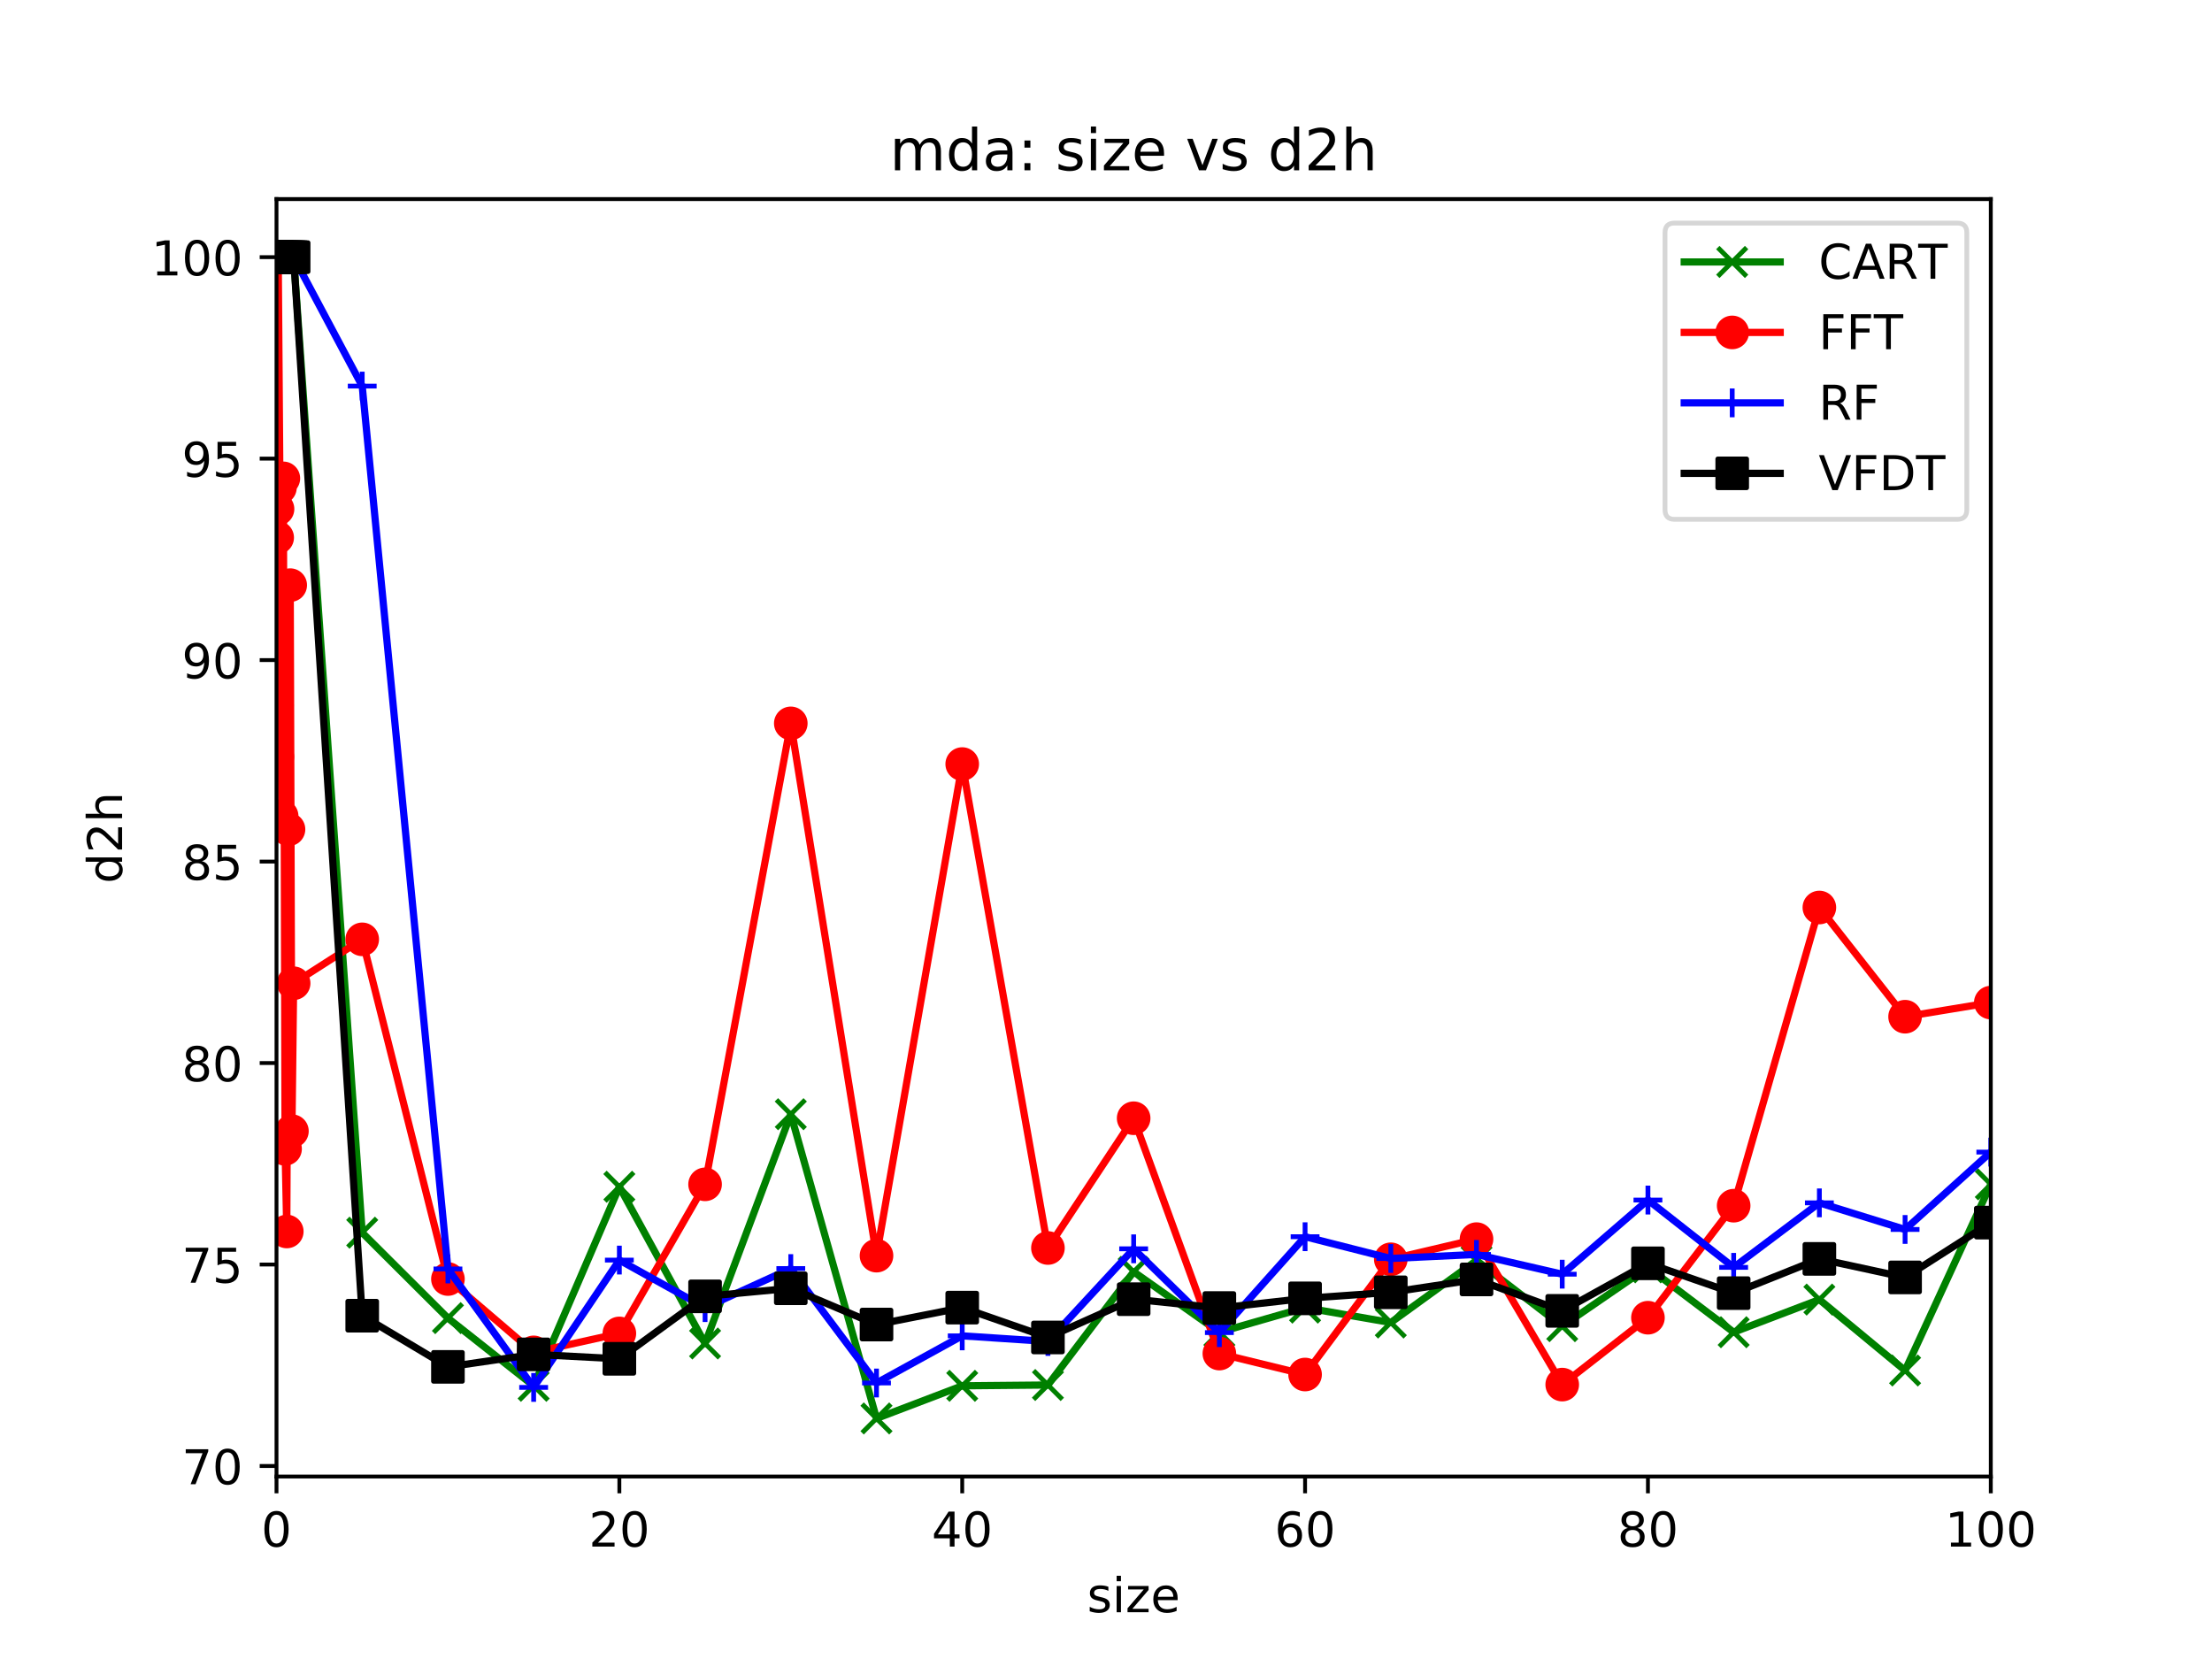 <?xml version="1.0" encoding="utf-8" standalone="no"?>
<!DOCTYPE svg PUBLIC "-//W3C//DTD SVG 1.1//EN"
  "http://www.w3.org/Graphics/SVG/1.1/DTD/svg11.dtd">
<!-- Created with matplotlib (https://matplotlib.org/) -->
<svg height="345.6pt" version="1.1" viewBox="0 0 460.8 345.6" width="460.8pt" xmlns="http://www.w3.org/2000/svg" xmlns:xlink="http://www.w3.org/1999/xlink">
 <defs>
  <style type="text/css">
*{stroke-linecap:butt;stroke-linejoin:round;}
  </style>
 </defs>
 <g id="figure_1">
  <g id="patch_1">
   <path d="M 0 345.6 
L 460.8 345.6 
L 460.8 0 
L 0 0 
z
" style="fill:#ffffff;"/>
  </g>
  <g id="axes_1">
   <g id="patch_2">
    <path d="M 57.6 307.584 
L 414.72 307.584 
L 414.72 41.472 
L 57.6 41.472 
z
" style="fill:#ffffff;"/>
   </g>
   <g id="matplotlib.axis_1">
    <g id="xtick_1">
     <g id="line2d_1">
      <defs>
       <path d="M 0 0 
L 0 3.5 
" id="mbb0672d782" style="stroke:#000000;stroke-width:0.8;"/>
      </defs>
      <g>
       <use style="stroke:#000000;stroke-width:0.8;" x="57.6" xlink:href="#mbb0672d782" y="307.584"/>
      </g>
     </g>
     <g id="text_1">
      <!-- 0 -->
      <defs>
       <path d="M 31.781 66.406 
Q 24.172 66.406 20.328 58.906 
Q 16.5 51.422 16.5 36.375 
Q 16.5 21.391 20.328 13.891 
Q 24.172 6.391 31.781 6.391 
Q 39.453 6.391 43.281 13.891 
Q 47.125 21.391 47.125 36.375 
Q 47.125 51.422 43.281 58.906 
Q 39.453 66.406 31.781 66.406 
z
M 31.781 74.219 
Q 44.047 74.219 50.516 64.516 
Q 56.984 54.828 56.984 36.375 
Q 56.984 17.969 50.516 8.266 
Q 44.047 -1.422 31.781 -1.422 
Q 19.531 -1.422 13.062 8.266 
Q 6.594 17.969 6.594 36.375 
Q 6.594 54.828 13.062 64.516 
Q 19.531 74.219 31.781 74.219 
z
" id="DejaVuSans-48"/>
      </defs>
      <g transform="translate(54.419 322.182)scale(0.1 -0.1)">
       <use xlink:href="#DejaVuSans-48"/>
      </g>
     </g>
    </g>
    <g id="xtick_2">
     <g id="line2d_2">
      <g>
       <use style="stroke:#000000;stroke-width:0.8;" x="129.024" xlink:href="#mbb0672d782" y="307.584"/>
      </g>
     </g>
     <g id="text_2">
      <!-- 20 -->
      <defs>
       <path d="M 19.188 8.297 
L 53.609 8.297 
L 53.609 0 
L 7.328 0 
L 7.328 8.297 
Q 12.938 14.109 22.625 23.891 
Q 32.328 33.688 34.812 36.531 
Q 39.547 41.844 41.422 45.531 
Q 43.312 49.219 43.312 52.781 
Q 43.312 58.594 39.234 62.25 
Q 35.156 65.922 28.609 65.922 
Q 23.969 65.922 18.812 64.312 
Q 13.672 62.703 7.812 59.422 
L 7.812 69.391 
Q 13.766 71.781 18.938 73 
Q 24.125 74.219 28.422 74.219 
Q 39.75 74.219 46.484 68.547 
Q 53.219 62.891 53.219 53.422 
Q 53.219 48.922 51.531 44.891 
Q 49.859 40.875 45.406 35.406 
Q 44.188 33.984 37.641 27.219 
Q 31.109 20.453 19.188 8.297 
z
" id="DejaVuSans-50"/>
      </defs>
      <g transform="translate(122.662 322.182)scale(0.1 -0.1)">
       <use xlink:href="#DejaVuSans-50"/>
       <use x="63.623" xlink:href="#DejaVuSans-48"/>
      </g>
     </g>
    </g>
    <g id="xtick_3">
     <g id="line2d_3">
      <g>
       <use style="stroke:#000000;stroke-width:0.8;" x="200.448" xlink:href="#mbb0672d782" y="307.584"/>
      </g>
     </g>
     <g id="text_3">
      <!-- 40 -->
      <defs>
       <path d="M 37.797 64.312 
L 12.891 25.391 
L 37.797 25.391 
z
M 35.203 72.906 
L 47.609 72.906 
L 47.609 25.391 
L 58.016 25.391 
L 58.016 17.188 
L 47.609 17.188 
L 47.609 0 
L 37.797 0 
L 37.797 17.188 
L 4.891 17.188 
L 4.891 26.703 
z
" id="DejaVuSans-52"/>
      </defs>
      <g transform="translate(194.085 322.182)scale(0.1 -0.1)">
       <use xlink:href="#DejaVuSans-52"/>
       <use x="63.623" xlink:href="#DejaVuSans-48"/>
      </g>
     </g>
    </g>
    <g id="xtick_4">
     <g id="line2d_4">
      <g>
       <use style="stroke:#000000;stroke-width:0.8;" x="271.872" xlink:href="#mbb0672d782" y="307.584"/>
      </g>
     </g>
     <g id="text_4">
      <!-- 60 -->
      <defs>
       <path d="M 33.016 40.375 
Q 26.375 40.375 22.484 35.828 
Q 18.609 31.297 18.609 23.391 
Q 18.609 15.531 22.484 10.953 
Q 26.375 6.391 33.016 6.391 
Q 39.656 6.391 43.531 10.953 
Q 47.406 15.531 47.406 23.391 
Q 47.406 31.297 43.531 35.828 
Q 39.656 40.375 33.016 40.375 
z
M 52.594 71.297 
L 52.594 62.312 
Q 48.875 64.062 45.094 64.984 
Q 41.312 65.922 37.594 65.922 
Q 27.828 65.922 22.672 59.328 
Q 17.531 52.734 16.797 39.406 
Q 19.672 43.656 24.016 45.922 
Q 28.375 48.188 33.594 48.188 
Q 44.578 48.188 50.953 41.516 
Q 57.328 34.859 57.328 23.391 
Q 57.328 12.156 50.688 5.359 
Q 44.047 -1.422 33.016 -1.422 
Q 20.359 -1.422 13.672 8.266 
Q 6.984 17.969 6.984 36.375 
Q 6.984 53.656 15.188 63.938 
Q 23.391 74.219 37.203 74.219 
Q 40.922 74.219 44.703 73.484 
Q 48.484 72.75 52.594 71.297 
z
" id="DejaVuSans-54"/>
      </defs>
      <g transform="translate(265.51 322.182)scale(0.1 -0.1)">
       <use xlink:href="#DejaVuSans-54"/>
       <use x="63.623" xlink:href="#DejaVuSans-48"/>
      </g>
     </g>
    </g>
    <g id="xtick_5">
     <g id="line2d_5">
      <g>
       <use style="stroke:#000000;stroke-width:0.8;" x="343.296" xlink:href="#mbb0672d782" y="307.584"/>
      </g>
     </g>
     <g id="text_5">
      <!-- 80 -->
      <defs>
       <path d="M 31.781 34.625 
Q 24.75 34.625 20.719 30.859 
Q 16.703 27.094 16.703 20.516 
Q 16.703 13.922 20.719 10.156 
Q 24.75 6.391 31.781 6.391 
Q 38.812 6.391 42.859 10.172 
Q 46.922 13.969 46.922 20.516 
Q 46.922 27.094 42.891 30.859 
Q 38.875 34.625 31.781 34.625 
z
M 21.922 38.812 
Q 15.578 40.375 12.031 44.719 
Q 8.5 49.078 8.5 55.328 
Q 8.5 64.062 14.719 69.141 
Q 20.953 74.219 31.781 74.219 
Q 42.672 74.219 48.875 69.141 
Q 55.078 64.062 55.078 55.328 
Q 55.078 49.078 51.531 44.719 
Q 48 40.375 41.703 38.812 
Q 48.828 37.156 52.797 32.312 
Q 56.781 27.484 56.781 20.516 
Q 56.781 9.906 50.312 4.234 
Q 43.844 -1.422 31.781 -1.422 
Q 19.734 -1.422 13.25 4.234 
Q 6.781 9.906 6.781 20.516 
Q 6.781 27.484 10.781 32.312 
Q 14.797 37.156 21.922 38.812 
z
M 18.312 54.391 
Q 18.312 48.734 21.844 45.562 
Q 25.391 42.391 31.781 42.391 
Q 38.141 42.391 41.719 45.562 
Q 45.312 48.734 45.312 54.391 
Q 45.312 60.062 41.719 63.234 
Q 38.141 66.406 31.781 66.406 
Q 25.391 66.406 21.844 63.234 
Q 18.312 60.062 18.312 54.391 
z
" id="DejaVuSans-56"/>
      </defs>
      <g transform="translate(336.933 322.182)scale(0.1 -0.1)">
       <use xlink:href="#DejaVuSans-56"/>
       <use x="63.623" xlink:href="#DejaVuSans-48"/>
      </g>
     </g>
    </g>
    <g id="xtick_6">
     <g id="line2d_6">
      <g>
       <use style="stroke:#000000;stroke-width:0.8;" x="414.72" xlink:href="#mbb0672d782" y="307.584"/>
      </g>
     </g>
     <g id="text_6">
      <!-- 100 -->
      <defs>
       <path d="M 12.406 8.297 
L 28.516 8.297 
L 28.516 63.922 
L 10.984 60.406 
L 10.984 69.391 
L 28.422 72.906 
L 38.281 72.906 
L 38.281 8.297 
L 54.391 8.297 
L 54.391 0 
L 12.406 0 
z
" id="DejaVuSans-49"/>
      </defs>
      <g transform="translate(405.176 322.182)scale(0.1 -0.1)">
       <use xlink:href="#DejaVuSans-49"/>
       <use x="63.623" xlink:href="#DejaVuSans-48"/>
       <use x="127.246" xlink:href="#DejaVuSans-48"/>
      </g>
     </g>
    </g>
    <g id="text_7">
     <!-- size -->
     <defs>
      <path d="M 44.281 53.078 
L 44.281 44.578 
Q 40.484 46.531 36.375 47.5 
Q 32.281 48.484 27.875 48.484 
Q 21.188 48.484 17.844 46.438 
Q 14.5 44.391 14.5 40.281 
Q 14.5 37.156 16.891 35.375 
Q 19.281 33.594 26.516 31.984 
L 29.594 31.297 
Q 39.156 29.25 43.188 25.516 
Q 47.219 21.781 47.219 15.094 
Q 47.219 7.469 41.188 3.016 
Q 35.156 -1.422 24.609 -1.422 
Q 20.219 -1.422 15.453 -0.562 
Q 10.688 0.297 5.422 2 
L 5.422 11.281 
Q 10.406 8.688 15.234 7.391 
Q 20.062 6.109 24.812 6.109 
Q 31.156 6.109 34.562 8.281 
Q 37.984 10.453 37.984 14.406 
Q 37.984 18.062 35.516 20.016 
Q 33.062 21.969 24.703 23.781 
L 21.578 24.516 
Q 13.234 26.266 9.516 29.906 
Q 5.812 33.547 5.812 39.891 
Q 5.812 47.609 11.281 51.797 
Q 16.75 56 26.812 56 
Q 31.781 56 36.172 55.266 
Q 40.578 54.547 44.281 53.078 
z
" id="DejaVuSans-115"/>
      <path d="M 9.422 54.688 
L 18.406 54.688 
L 18.406 0 
L 9.422 0 
z
M 9.422 75.984 
L 18.406 75.984 
L 18.406 64.594 
L 9.422 64.594 
z
" id="DejaVuSans-105"/>
      <path d="M 5.516 54.688 
L 48.188 54.688 
L 48.188 46.484 
L 14.406 7.172 
L 48.188 7.172 
L 48.188 0 
L 4.297 0 
L 4.297 8.203 
L 38.094 47.516 
L 5.516 47.516 
z
" id="DejaVuSans-122"/>
      <path d="M 56.203 29.594 
L 56.203 25.203 
L 14.891 25.203 
Q 15.484 15.922 20.484 11.062 
Q 25.484 6.203 34.422 6.203 
Q 39.594 6.203 44.453 7.469 
Q 49.312 8.734 54.109 11.281 
L 54.109 2.781 
Q 49.266 0.734 44.188 -0.344 
Q 39.109 -1.422 33.891 -1.422 
Q 20.797 -1.422 13.156 6.188 
Q 5.516 13.812 5.516 26.812 
Q 5.516 40.234 12.766 48.109 
Q 20.016 56 32.328 56 
Q 43.359 56 49.781 48.891 
Q 56.203 41.797 56.203 29.594 
z
M 47.219 32.234 
Q 47.125 39.594 43.094 43.984 
Q 39.062 48.391 32.422 48.391 
Q 24.906 48.391 20.391 44.141 
Q 15.875 39.891 15.188 32.172 
z
" id="DejaVuSans-101"/>
     </defs>
     <g transform="translate(226.465 335.861)scale(0.1 -0.1)">
      <use xlink:href="#DejaVuSans-115"/>
      <use x="52.1" xlink:href="#DejaVuSans-105"/>
      <use x="79.883" xlink:href="#DejaVuSans-122"/>
      <use x="132.373" xlink:href="#DejaVuSans-101"/>
     </g>
    </g>
   </g>
   <g id="matplotlib.axis_2">
    <g id="ytick_1">
     <g id="line2d_7">
      <defs>
       <path d="M 0 0 
L -3.5 0 
" id="m624f973716" style="stroke:#000000;stroke-width:0.8;"/>
      </defs>
      <g>
       <use style="stroke:#000000;stroke-width:0.8;" x="57.6" xlink:href="#m624f973716" y="305.393"/>
      </g>
     </g>
     <g id="text_8">
      <!-- 70 -->
      <defs>
       <path d="M 8.203 72.906 
L 55.078 72.906 
L 55.078 68.703 
L 28.609 0 
L 18.312 0 
L 43.219 64.594 
L 8.203 64.594 
z
" id="DejaVuSans-55"/>
      </defs>
      <g transform="translate(37.875 309.192)scale(0.1 -0.1)">
       <use xlink:href="#DejaVuSans-55"/>
       <use x="63.623" xlink:href="#DejaVuSans-48"/>
      </g>
     </g>
    </g>
    <g id="ytick_2">
     <g id="line2d_8">
      <g>
       <use style="stroke:#000000;stroke-width:0.8;" x="57.6" xlink:href="#m624f973716" y="263.422"/>
      </g>
     </g>
     <g id="text_9">
      <!-- 75 -->
      <defs>
       <path d="M 10.797 72.906 
L 49.516 72.906 
L 49.516 64.594 
L 19.828 64.594 
L 19.828 46.734 
Q 21.969 47.469 24.109 47.828 
Q 26.266 48.188 28.422 48.188 
Q 40.625 48.188 47.75 41.5 
Q 54.891 34.812 54.891 23.391 
Q 54.891 11.625 47.562 5.094 
Q 40.234 -1.422 26.906 -1.422 
Q 22.312 -1.422 17.547 -0.641 
Q 12.797 0.141 7.719 1.703 
L 7.719 11.625 
Q 12.109 9.234 16.797 8.062 
Q 21.484 6.891 26.703 6.891 
Q 35.156 6.891 40.078 11.328 
Q 45.016 15.766 45.016 23.391 
Q 45.016 31 40.078 35.438 
Q 35.156 39.891 26.703 39.891 
Q 22.75 39.891 18.812 39.016 
Q 14.891 38.141 10.797 36.281 
z
" id="DejaVuSans-53"/>
      </defs>
      <g transform="translate(37.875 267.221)scale(0.1 -0.1)">
       <use xlink:href="#DejaVuSans-55"/>
       <use x="63.623" xlink:href="#DejaVuSans-53"/>
      </g>
     </g>
    </g>
    <g id="ytick_3">
     <g id="line2d_9">
      <g>
       <use style="stroke:#000000;stroke-width:0.8;" x="57.6" xlink:href="#m624f973716" y="221.451"/>
      </g>
     </g>
     <g id="text_10">
      <!-- 80 -->
      <g transform="translate(37.875 225.251)scale(0.1 -0.1)">
       <use xlink:href="#DejaVuSans-56"/>
       <use x="63.623" xlink:href="#DejaVuSans-48"/>
      </g>
     </g>
    </g>
    <g id="ytick_4">
     <g id="line2d_10">
      <g>
       <use style="stroke:#000000;stroke-width:0.8;" x="57.6" xlink:href="#m624f973716" y="179.481"/>
      </g>
     </g>
     <g id="text_11">
      <!-- 85 -->
      <g transform="translate(37.875 183.28)scale(0.1 -0.1)">
       <use xlink:href="#DejaVuSans-56"/>
       <use x="63.623" xlink:href="#DejaVuSans-53"/>
      </g>
     </g>
    </g>
    <g id="ytick_5">
     <g id="line2d_11">
      <g>
       <use style="stroke:#000000;stroke-width:0.8;" x="57.6" xlink:href="#m624f973716" y="137.51"/>
      </g>
     </g>
     <g id="text_12">
      <!-- 90 -->
      <defs>
       <path d="M 10.984 1.516 
L 10.984 10.5 
Q 14.703 8.734 18.5 7.812 
Q 22.312 6.891 25.984 6.891 
Q 35.75 6.891 40.891 13.453 
Q 46.047 20.016 46.781 33.406 
Q 43.953 29.203 39.594 26.953 
Q 35.25 24.703 29.984 24.703 
Q 19.047 24.703 12.672 31.312 
Q 6.297 37.938 6.297 49.422 
Q 6.297 60.641 12.938 67.422 
Q 19.578 74.219 30.609 74.219 
Q 43.266 74.219 49.922 64.516 
Q 56.594 54.828 56.594 36.375 
Q 56.594 19.141 48.406 8.859 
Q 40.234 -1.422 26.422 -1.422 
Q 22.703 -1.422 18.891 -0.688 
Q 15.094 0.047 10.984 1.516 
z
M 30.609 32.422 
Q 37.25 32.422 41.125 36.953 
Q 45.016 41.5 45.016 49.422 
Q 45.016 57.281 41.125 61.844 
Q 37.25 66.406 30.609 66.406 
Q 23.969 66.406 20.094 61.844 
Q 16.219 57.281 16.219 49.422 
Q 16.219 41.5 20.094 36.953 
Q 23.969 32.422 30.609 32.422 
z
" id="DejaVuSans-57"/>
      </defs>
      <g transform="translate(37.875 141.309)scale(0.1 -0.1)">
       <use xlink:href="#DejaVuSans-57"/>
       <use x="63.623" xlink:href="#DejaVuSans-48"/>
      </g>
     </g>
    </g>
    <g id="ytick_6">
     <g id="line2d_12">
      <g>
       <use style="stroke:#000000;stroke-width:0.8;" x="57.6" xlink:href="#m624f973716" y="95.539"/>
      </g>
     </g>
     <g id="text_13">
      <!-- 95 -->
      <g transform="translate(37.875 99.338)scale(0.1 -0.1)">
       <use xlink:href="#DejaVuSans-57"/>
       <use x="63.623" xlink:href="#DejaVuSans-53"/>
      </g>
     </g>
    </g>
    <g id="ytick_7">
     <g id="line2d_13">
      <g>
       <use style="stroke:#000000;stroke-width:0.8;" x="57.6" xlink:href="#m624f973716" y="53.568"/>
      </g>
     </g>
     <g id="text_14">
      <!-- 100 -->
      <g transform="translate(31.512 57.367)scale(0.1 -0.1)">
       <use xlink:href="#DejaVuSans-49"/>
       <use x="63.623" xlink:href="#DejaVuSans-48"/>
       <use x="127.246" xlink:href="#DejaVuSans-48"/>
      </g>
     </g>
    </g>
    <g id="text_15">
     <!-- d2h -->
     <defs>
      <path d="M 45.406 46.391 
L 45.406 75.984 
L 54.391 75.984 
L 54.391 0 
L 45.406 0 
L 45.406 8.203 
Q 42.578 3.328 38.25 0.953 
Q 33.938 -1.422 27.875 -1.422 
Q 17.969 -1.422 11.734 6.484 
Q 5.516 14.406 5.516 27.297 
Q 5.516 40.188 11.734 48.094 
Q 17.969 56 27.875 56 
Q 33.938 56 38.25 53.625 
Q 42.578 51.266 45.406 46.391 
z
M 14.797 27.297 
Q 14.797 17.391 18.875 11.75 
Q 22.953 6.109 30.078 6.109 
Q 37.203 6.109 41.297 11.75 
Q 45.406 17.391 45.406 27.297 
Q 45.406 37.203 41.297 42.844 
Q 37.203 48.484 30.078 48.484 
Q 22.953 48.484 18.875 42.844 
Q 14.797 37.203 14.797 27.297 
z
" id="DejaVuSans-100"/>
      <path d="M 54.891 33.016 
L 54.891 0 
L 45.906 0 
L 45.906 32.719 
Q 45.906 40.484 42.875 44.328 
Q 39.844 48.188 33.797 48.188 
Q 26.516 48.188 22.312 43.547 
Q 18.109 38.922 18.109 30.906 
L 18.109 0 
L 9.078 0 
L 9.078 75.984 
L 18.109 75.984 
L 18.109 46.188 
Q 21.344 51.125 25.703 53.562 
Q 30.078 56 35.797 56 
Q 45.219 56 50.047 50.172 
Q 54.891 44.344 54.891 33.016 
z
" id="DejaVuSans-104"/>
     </defs>
     <g transform="translate(25.433 184.052)rotate(-90)scale(0.1 -0.1)">
      <use xlink:href="#DejaVuSans-100"/>
      <use x="63.477" xlink:href="#DejaVuSans-50"/>
      <use x="127.1" xlink:href="#DejaVuSans-104"/>
     </g>
    </g>
   </g>
   <g id="line2d_14">
    <path clip-path="url(#pe519983179)" d="M 57.636 53.568 
L 57.671 53.568 
L 57.707 53.568 
L 57.743 53.568 
L 57.779 53.568 
L 57.814 53.568 
L 57.85 53.568 
L 57.886 53.568 
L 57.921 53.568 
L 57.957 53.568 
L 58.314 53.568 
L 58.671 53.568 
L 59.028 53.568 
L 59.386 53.568 
L 59.743 53.568 
L 60.1 53.568 
L 60.457 53.568 
L 60.814 53.568 
L 61.171 53.568 
L 75.456 256.791 
L 93.312 274.587 
L 111.168 288.689 
L 129.024 247.222 
L 146.88 279.875 
L 164.736 232.112 
L 182.592 295.488 
L 200.448 288.689 
L 218.304 288.521 
L 236.16 264.933 
L 254.016 277.524 
L 271.872 272.404 
L 289.728 275.51 
L 307.584 262.583 
L 325.44 276.265 
L 343.296 264.01 
L 361.152 277.524 
L 379.008 270.725 
L 396.864 285.499 
L 414.72 246.718 
" style="fill:none;stroke:#008000;stroke-linecap:square;stroke-width:1.5;"/>
    <defs>
     <path d="M -3 3 
L 3 -3 
M -3 -3 
L 3 3 
" id="m0f92b90855" style="stroke:#008000;"/>
    </defs>
    <g clip-path="url(#pe519983179)">
     <use style="fill:#008000;stroke:#008000;" x="57.636" xlink:href="#m0f92b90855" y="53.568"/>
     <use style="fill:#008000;stroke:#008000;" x="57.671" xlink:href="#m0f92b90855" y="53.568"/>
     <use style="fill:#008000;stroke:#008000;" x="57.707" xlink:href="#m0f92b90855" y="53.568"/>
     <use style="fill:#008000;stroke:#008000;" x="57.743" xlink:href="#m0f92b90855" y="53.568"/>
     <use style="fill:#008000;stroke:#008000;" x="57.779" xlink:href="#m0f92b90855" y="53.568"/>
     <use style="fill:#008000;stroke:#008000;" x="57.814" xlink:href="#m0f92b90855" y="53.568"/>
     <use style="fill:#008000;stroke:#008000;" x="57.85" xlink:href="#m0f92b90855" y="53.568"/>
     <use style="fill:#008000;stroke:#008000;" x="57.886" xlink:href="#m0f92b90855" y="53.568"/>
     <use style="fill:#008000;stroke:#008000;" x="57.921" xlink:href="#m0f92b90855" y="53.568"/>
     <use style="fill:#008000;stroke:#008000;" x="57.957" xlink:href="#m0f92b90855" y="53.568"/>
     <use style="fill:#008000;stroke:#008000;" x="58.314" xlink:href="#m0f92b90855" y="53.568"/>
     <use style="fill:#008000;stroke:#008000;" x="58.671" xlink:href="#m0f92b90855" y="53.568"/>
     <use style="fill:#008000;stroke:#008000;" x="59.028" xlink:href="#m0f92b90855" y="53.568"/>
     <use style="fill:#008000;stroke:#008000;" x="59.386" xlink:href="#m0f92b90855" y="53.568"/>
     <use style="fill:#008000;stroke:#008000;" x="59.743" xlink:href="#m0f92b90855" y="53.568"/>
     <use style="fill:#008000;stroke:#008000;" x="60.1" xlink:href="#m0f92b90855" y="53.568"/>
     <use style="fill:#008000;stroke:#008000;" x="60.457" xlink:href="#m0f92b90855" y="53.568"/>
     <use style="fill:#008000;stroke:#008000;" x="60.814" xlink:href="#m0f92b90855" y="53.568"/>
     <use style="fill:#008000;stroke:#008000;" x="61.171" xlink:href="#m0f92b90855" y="53.568"/>
     <use style="fill:#008000;stroke:#008000;" x="75.456" xlink:href="#m0f92b90855" y="256.791"/>
     <use style="fill:#008000;stroke:#008000;" x="93.312" xlink:href="#m0f92b90855" y="274.587"/>
     <use style="fill:#008000;stroke:#008000;" x="111.168" xlink:href="#m0f92b90855" y="288.689"/>
     <use style="fill:#008000;stroke:#008000;" x="129.024" xlink:href="#m0f92b90855" y="247.222"/>
     <use style="fill:#008000;stroke:#008000;" x="146.88" xlink:href="#m0f92b90855" y="279.875"/>
     <use style="fill:#008000;stroke:#008000;" x="164.736" xlink:href="#m0f92b90855" y="232.112"/>
     <use style="fill:#008000;stroke:#008000;" x="182.592" xlink:href="#m0f92b90855" y="295.488"/>
     <use style="fill:#008000;stroke:#008000;" x="200.448" xlink:href="#m0f92b90855" y="288.689"/>
     <use style="fill:#008000;stroke:#008000;" x="218.304" xlink:href="#m0f92b90855" y="288.521"/>
     <use style="fill:#008000;stroke:#008000;" x="236.16" xlink:href="#m0f92b90855" y="264.933"/>
     <use style="fill:#008000;stroke:#008000;" x="254.016" xlink:href="#m0f92b90855" y="277.524"/>
     <use style="fill:#008000;stroke:#008000;" x="271.872" xlink:href="#m0f92b90855" y="272.404"/>
     <use style="fill:#008000;stroke:#008000;" x="289.728" xlink:href="#m0f92b90855" y="275.51"/>
     <use style="fill:#008000;stroke:#008000;" x="307.584" xlink:href="#m0f92b90855" y="262.583"/>
     <use style="fill:#008000;stroke:#008000;" x="325.44" xlink:href="#m0f92b90855" y="276.265"/>
     <use style="fill:#008000;stroke:#008000;" x="343.296" xlink:href="#m0f92b90855" y="264.01"/>
     <use style="fill:#008000;stroke:#008000;" x="361.152" xlink:href="#m0f92b90855" y="277.524"/>
     <use style="fill:#008000;stroke:#008000;" x="379.008" xlink:href="#m0f92b90855" y="270.725"/>
     <use style="fill:#008000;stroke:#008000;" x="396.864" xlink:href="#m0f92b90855" y="285.499"/>
     <use style="fill:#008000;stroke:#008000;" x="414.72" xlink:href="#m0f92b90855" y="246.718"/>
    </g>
   </g>
   <g id="line2d_15">
    <path clip-path="url(#pe519983179)" d="M 57.636 53.568 
L 57.671 53.568 
L 57.707 146.911 
L 57.743 111.991 
L 57.779 157.656 
L 57.814 106.032 
L 57.85 53.568 
L 57.886 53.568 
L 57.921 53.568 
L 57.957 53.568 
L 58.314 101.583 
L 58.671 169.995 
L 59.028 99.652 
L 59.386 239.331 
L 59.743 256.539 
L 60.1 172.765 
L 60.457 121.897 
L 60.814 235.638 
L 61.171 204.831 
L 75.456 195.681 
L 93.312 266.444 
L 111.168 281.722 
L 129.024 277.776 
L 146.88 246.718 
L 164.736 150.689 
L 182.592 261.576 
L 200.448 159.167 
L 218.304 259.981 
L 236.16 232.951 
L 254.016 281.973 
L 271.872 286.338 
L 289.728 262.331 
L 307.584 258.134 
L 325.44 288.437 
L 343.296 274.503 
L 361.152 251.167 
L 379.008 189.05 
L 396.864 211.798 
L 414.72 208.86 
" style="fill:none;stroke:#ff0000;stroke-linecap:square;stroke-width:1.5;"/>
    <defs>
     <path d="M 0 3 
C 0.796 3 1.559 2.684 2.121 2.121 
C 2.684 1.559 3 0.796 3 0 
C 3 -0.796 2.684 -1.559 2.121 -2.121 
C 1.559 -2.684 0.796 -3 0 -3 
C -0.796 -3 -1.559 -2.684 -2.121 -2.121 
C -2.684 -1.559 -3 -0.796 -3 0 
C -3 0.796 -2.684 1.559 -2.121 2.121 
C -1.559 2.684 -0.796 3 0 3 
z
" id="m278ff7b894" style="stroke:#ff0000;"/>
    </defs>
    <g clip-path="url(#pe519983179)">
     <use style="fill:#ff0000;stroke:#ff0000;" x="57.636" xlink:href="#m278ff7b894" y="53.568"/>
     <use style="fill:#ff0000;stroke:#ff0000;" x="57.671" xlink:href="#m278ff7b894" y="53.568"/>
     <use style="fill:#ff0000;stroke:#ff0000;" x="57.707" xlink:href="#m278ff7b894" y="146.911"/>
     <use style="fill:#ff0000;stroke:#ff0000;" x="57.743" xlink:href="#m278ff7b894" y="111.991"/>
     <use style="fill:#ff0000;stroke:#ff0000;" x="57.779" xlink:href="#m278ff7b894" y="157.656"/>
     <use style="fill:#ff0000;stroke:#ff0000;" x="57.814" xlink:href="#m278ff7b894" y="106.032"/>
     <use style="fill:#ff0000;stroke:#ff0000;" x="57.85" xlink:href="#m278ff7b894" y="53.568"/>
     <use style="fill:#ff0000;stroke:#ff0000;" x="57.886" xlink:href="#m278ff7b894" y="53.568"/>
     <use style="fill:#ff0000;stroke:#ff0000;" x="57.921" xlink:href="#m278ff7b894" y="53.568"/>
     <use style="fill:#ff0000;stroke:#ff0000;" x="57.957" xlink:href="#m278ff7b894" y="53.568"/>
     <use style="fill:#ff0000;stroke:#ff0000;" x="58.314" xlink:href="#m278ff7b894" y="101.583"/>
     <use style="fill:#ff0000;stroke:#ff0000;" x="58.671" xlink:href="#m278ff7b894" y="169.995"/>
     <use style="fill:#ff0000;stroke:#ff0000;" x="59.028" xlink:href="#m278ff7b894" y="99.652"/>
     <use style="fill:#ff0000;stroke:#ff0000;" x="59.386" xlink:href="#m278ff7b894" y="239.331"/>
     <use style="fill:#ff0000;stroke:#ff0000;" x="59.743" xlink:href="#m278ff7b894" y="256.539"/>
     <use style="fill:#ff0000;stroke:#ff0000;" x="60.1" xlink:href="#m278ff7b894" y="172.765"/>
     <use style="fill:#ff0000;stroke:#ff0000;" x="60.457" xlink:href="#m278ff7b894" y="121.897"/>
     <use style="fill:#ff0000;stroke:#ff0000;" x="60.814" xlink:href="#m278ff7b894" y="235.638"/>
     <use style="fill:#ff0000;stroke:#ff0000;" x="61.171" xlink:href="#m278ff7b894" y="204.831"/>
     <use style="fill:#ff0000;stroke:#ff0000;" x="75.456" xlink:href="#m278ff7b894" y="195.681"/>
     <use style="fill:#ff0000;stroke:#ff0000;" x="93.312" xlink:href="#m278ff7b894" y="266.444"/>
     <use style="fill:#ff0000;stroke:#ff0000;" x="111.168" xlink:href="#m278ff7b894" y="281.722"/>
     <use style="fill:#ff0000;stroke:#ff0000;" x="129.024" xlink:href="#m278ff7b894" y="277.776"/>
     <use style="fill:#ff0000;stroke:#ff0000;" x="146.88" xlink:href="#m278ff7b894" y="246.718"/>
     <use style="fill:#ff0000;stroke:#ff0000;" x="164.736" xlink:href="#m278ff7b894" y="150.689"/>
     <use style="fill:#ff0000;stroke:#ff0000;" x="182.592" xlink:href="#m278ff7b894" y="261.576"/>
     <use style="fill:#ff0000;stroke:#ff0000;" x="200.448" xlink:href="#m278ff7b894" y="159.167"/>
     <use style="fill:#ff0000;stroke:#ff0000;" x="218.304" xlink:href="#m278ff7b894" y="259.981"/>
     <use style="fill:#ff0000;stroke:#ff0000;" x="236.16" xlink:href="#m278ff7b894" y="232.951"/>
     <use style="fill:#ff0000;stroke:#ff0000;" x="254.016" xlink:href="#m278ff7b894" y="281.973"/>
     <use style="fill:#ff0000;stroke:#ff0000;" x="271.872" xlink:href="#m278ff7b894" y="286.338"/>
     <use style="fill:#ff0000;stroke:#ff0000;" x="289.728" xlink:href="#m278ff7b894" y="262.331"/>
     <use style="fill:#ff0000;stroke:#ff0000;" x="307.584" xlink:href="#m278ff7b894" y="258.134"/>
     <use style="fill:#ff0000;stroke:#ff0000;" x="325.44" xlink:href="#m278ff7b894" y="288.437"/>
     <use style="fill:#ff0000;stroke:#ff0000;" x="343.296" xlink:href="#m278ff7b894" y="274.503"/>
     <use style="fill:#ff0000;stroke:#ff0000;" x="361.152" xlink:href="#m278ff7b894" y="251.167"/>
     <use style="fill:#ff0000;stroke:#ff0000;" x="379.008" xlink:href="#m278ff7b894" y="189.05"/>
     <use style="fill:#ff0000;stroke:#ff0000;" x="396.864" xlink:href="#m278ff7b894" y="211.798"/>
     <use style="fill:#ff0000;stroke:#ff0000;" x="414.72" xlink:href="#m278ff7b894" y="208.86"/>
    </g>
   </g>
   <g id="line2d_16">
    <path clip-path="url(#pe519983179)" d="M 57.636 53.568 
L 57.671 53.568 
L 57.707 53.568 
L 57.743 53.568 
L 57.779 53.568 
L 57.814 53.568 
L 57.85 53.568 
L 57.886 53.568 
L 57.921 53.568 
L 57.957 53.568 
L 58.314 53.568 
L 58.671 53.568 
L 59.028 53.568 
L 59.386 53.568 
L 59.743 53.568 
L 60.1 53.568 
L 60.457 53.568 
L 60.814 53.568 
L 61.171 53.568 
L 75.456 80.429 
L 93.312 264.346 
L 111.168 289.024 
L 129.024 262.499 
L 146.88 272.404 
L 164.736 264.262 
L 182.592 288.101 
L 200.448 278.28 
L 218.304 279.455 
L 236.16 260.149 
L 254.016 277.608 
L 271.872 257.63 
L 289.728 262.163 
L 307.584 261.324 
L 325.44 265.437 
L 343.296 249.992 
L 361.152 264.01 
L 379.008 250.579 
L 396.864 256.119 
L 414.72 240.003 
" style="fill:none;stroke:#0000ff;stroke-linecap:square;stroke-width:1.5;"/>
    <defs>
     <path d="M -3 0 
L 3 0 
M 0 3 
L 0 -3 
" id="m4faef9f924" style="stroke:#0000ff;"/>
    </defs>
    <g clip-path="url(#pe519983179)">
     <use style="fill:#0000ff;stroke:#0000ff;" x="57.636" xlink:href="#m4faef9f924" y="53.568"/>
     <use style="fill:#0000ff;stroke:#0000ff;" x="57.671" xlink:href="#m4faef9f924" y="53.568"/>
     <use style="fill:#0000ff;stroke:#0000ff;" x="57.707" xlink:href="#m4faef9f924" y="53.568"/>
     <use style="fill:#0000ff;stroke:#0000ff;" x="57.743" xlink:href="#m4faef9f924" y="53.568"/>
     <use style="fill:#0000ff;stroke:#0000ff;" x="57.779" xlink:href="#m4faef9f924" y="53.568"/>
     <use style="fill:#0000ff;stroke:#0000ff;" x="57.814" xlink:href="#m4faef9f924" y="53.568"/>
     <use style="fill:#0000ff;stroke:#0000ff;" x="57.85" xlink:href="#m4faef9f924" y="53.568"/>
     <use style="fill:#0000ff;stroke:#0000ff;" x="57.886" xlink:href="#m4faef9f924" y="53.568"/>
     <use style="fill:#0000ff;stroke:#0000ff;" x="57.921" xlink:href="#m4faef9f924" y="53.568"/>
     <use style="fill:#0000ff;stroke:#0000ff;" x="57.957" xlink:href="#m4faef9f924" y="53.568"/>
     <use style="fill:#0000ff;stroke:#0000ff;" x="58.314" xlink:href="#m4faef9f924" y="53.568"/>
     <use style="fill:#0000ff;stroke:#0000ff;" x="58.671" xlink:href="#m4faef9f924" y="53.568"/>
     <use style="fill:#0000ff;stroke:#0000ff;" x="59.028" xlink:href="#m4faef9f924" y="53.568"/>
     <use style="fill:#0000ff;stroke:#0000ff;" x="59.386" xlink:href="#m4faef9f924" y="53.568"/>
     <use style="fill:#0000ff;stroke:#0000ff;" x="59.743" xlink:href="#m4faef9f924" y="53.568"/>
     <use style="fill:#0000ff;stroke:#0000ff;" x="60.1" xlink:href="#m4faef9f924" y="53.568"/>
     <use style="fill:#0000ff;stroke:#0000ff;" x="60.457" xlink:href="#m4faef9f924" y="53.568"/>
     <use style="fill:#0000ff;stroke:#0000ff;" x="60.814" xlink:href="#m4faef9f924" y="53.568"/>
     <use style="fill:#0000ff;stroke:#0000ff;" x="61.171" xlink:href="#m4faef9f924" y="53.568"/>
     <use style="fill:#0000ff;stroke:#0000ff;" x="75.456" xlink:href="#m4faef9f924" y="80.429"/>
     <use style="fill:#0000ff;stroke:#0000ff;" x="93.312" xlink:href="#m4faef9f924" y="264.346"/>
     <use style="fill:#0000ff;stroke:#0000ff;" x="111.168" xlink:href="#m4faef9f924" y="289.024"/>
     <use style="fill:#0000ff;stroke:#0000ff;" x="129.024" xlink:href="#m4faef9f924" y="262.499"/>
     <use style="fill:#0000ff;stroke:#0000ff;" x="146.88" xlink:href="#m4faef9f924" y="272.404"/>
     <use style="fill:#0000ff;stroke:#0000ff;" x="164.736" xlink:href="#m4faef9f924" y="264.262"/>
     <use style="fill:#0000ff;stroke:#0000ff;" x="182.592" xlink:href="#m4faef9f924" y="288.101"/>
     <use style="fill:#0000ff;stroke:#0000ff;" x="200.448" xlink:href="#m4faef9f924" y="278.28"/>
     <use style="fill:#0000ff;stroke:#0000ff;" x="218.304" xlink:href="#m4faef9f924" y="279.455"/>
     <use style="fill:#0000ff;stroke:#0000ff;" x="236.16" xlink:href="#m4faef9f924" y="260.149"/>
     <use style="fill:#0000ff;stroke:#0000ff;" x="254.016" xlink:href="#m4faef9f924" y="277.608"/>
     <use style="fill:#0000ff;stroke:#0000ff;" x="271.872" xlink:href="#m4faef9f924" y="257.63"/>
     <use style="fill:#0000ff;stroke:#0000ff;" x="289.728" xlink:href="#m4faef9f924" y="262.163"/>
     <use style="fill:#0000ff;stroke:#0000ff;" x="307.584" xlink:href="#m4faef9f924" y="261.324"/>
     <use style="fill:#0000ff;stroke:#0000ff;" x="325.44" xlink:href="#m4faef9f924" y="265.437"/>
     <use style="fill:#0000ff;stroke:#0000ff;" x="343.296" xlink:href="#m4faef9f924" y="249.992"/>
     <use style="fill:#0000ff;stroke:#0000ff;" x="361.152" xlink:href="#m4faef9f924" y="264.01"/>
     <use style="fill:#0000ff;stroke:#0000ff;" x="379.008" xlink:href="#m4faef9f924" y="250.579"/>
     <use style="fill:#0000ff;stroke:#0000ff;" x="396.864" xlink:href="#m4faef9f924" y="256.119"/>
     <use style="fill:#0000ff;stroke:#0000ff;" x="414.72" xlink:href="#m4faef9f924" y="240.003"/>
    </g>
   </g>
   <g id="line2d_17">
    <path clip-path="url(#pe519983179)" d="M 57.636 53.568 
L 57.671 53.568 
L 57.707 53.568 
L 57.743 53.568 
L 57.779 53.568 
L 57.814 53.568 
L 57.85 53.568 
L 57.886 53.568 
L 57.921 53.568 
L 57.957 53.568 
L 58.314 53.568 
L 58.671 53.568 
L 59.028 53.568 
L 59.386 53.568 
L 59.743 53.568 
L 60.1 53.568 
L 60.457 53.568 
L 60.814 53.568 
L 61.171 53.568 
L 75.456 274.083 
L 93.312 284.743 
L 111.168 282.141 
L 129.024 283.065 
L 146.88 270.054 
L 164.736 268.375 
L 182.592 275.93 
L 200.448 272.404 
L 218.304 278.616 
L 236.16 270.641 
L 254.016 272.488 
L 271.872 270.473 
L 289.728 269.214 
L 307.584 266.528 
L 325.44 273.076 
L 343.296 263.17 
L 361.152 269.382 
L 379.008 262.247 
L 396.864 266.108 
L 414.72 254.692 
" style="fill:none;stroke:#000000;stroke-linecap:square;stroke-width:1.5;"/>
    <defs>
     <path d="M -3 3 
L 3 3 
L 3 -3 
L -3 -3 
z
" id="mda005c82f8" style="stroke:#000000;stroke-linejoin:miter;"/>
    </defs>
    <g clip-path="url(#pe519983179)">
     <use style="stroke:#000000;stroke-linejoin:miter;" x="57.636" xlink:href="#mda005c82f8" y="53.568"/>
     <use style="stroke:#000000;stroke-linejoin:miter;" x="57.671" xlink:href="#mda005c82f8" y="53.568"/>
     <use style="stroke:#000000;stroke-linejoin:miter;" x="57.707" xlink:href="#mda005c82f8" y="53.568"/>
     <use style="stroke:#000000;stroke-linejoin:miter;" x="57.743" xlink:href="#mda005c82f8" y="53.568"/>
     <use style="stroke:#000000;stroke-linejoin:miter;" x="57.779" xlink:href="#mda005c82f8" y="53.568"/>
     <use style="stroke:#000000;stroke-linejoin:miter;" x="57.814" xlink:href="#mda005c82f8" y="53.568"/>
     <use style="stroke:#000000;stroke-linejoin:miter;" x="57.85" xlink:href="#mda005c82f8" y="53.568"/>
     <use style="stroke:#000000;stroke-linejoin:miter;" x="57.886" xlink:href="#mda005c82f8" y="53.568"/>
     <use style="stroke:#000000;stroke-linejoin:miter;" x="57.921" xlink:href="#mda005c82f8" y="53.568"/>
     <use style="stroke:#000000;stroke-linejoin:miter;" x="57.957" xlink:href="#mda005c82f8" y="53.568"/>
     <use style="stroke:#000000;stroke-linejoin:miter;" x="58.314" xlink:href="#mda005c82f8" y="53.568"/>
     <use style="stroke:#000000;stroke-linejoin:miter;" x="58.671" xlink:href="#mda005c82f8" y="53.568"/>
     <use style="stroke:#000000;stroke-linejoin:miter;" x="59.028" xlink:href="#mda005c82f8" y="53.568"/>
     <use style="stroke:#000000;stroke-linejoin:miter;" x="59.386" xlink:href="#mda005c82f8" y="53.568"/>
     <use style="stroke:#000000;stroke-linejoin:miter;" x="59.743" xlink:href="#mda005c82f8" y="53.568"/>
     <use style="stroke:#000000;stroke-linejoin:miter;" x="60.1" xlink:href="#mda005c82f8" y="53.568"/>
     <use style="stroke:#000000;stroke-linejoin:miter;" x="60.457" xlink:href="#mda005c82f8" y="53.568"/>
     <use style="stroke:#000000;stroke-linejoin:miter;" x="60.814" xlink:href="#mda005c82f8" y="53.568"/>
     <use style="stroke:#000000;stroke-linejoin:miter;" x="61.171" xlink:href="#mda005c82f8" y="53.568"/>
     <use style="stroke:#000000;stroke-linejoin:miter;" x="75.456" xlink:href="#mda005c82f8" y="274.083"/>
     <use style="stroke:#000000;stroke-linejoin:miter;" x="93.312" xlink:href="#mda005c82f8" y="284.743"/>
     <use style="stroke:#000000;stroke-linejoin:miter;" x="111.168" xlink:href="#mda005c82f8" y="282.141"/>
     <use style="stroke:#000000;stroke-linejoin:miter;" x="129.024" xlink:href="#mda005c82f8" y="283.065"/>
     <use style="stroke:#000000;stroke-linejoin:miter;" x="146.88" xlink:href="#mda005c82f8" y="270.054"/>
     <use style="stroke:#000000;stroke-linejoin:miter;" x="164.736" xlink:href="#mda005c82f8" y="268.375"/>
     <use style="stroke:#000000;stroke-linejoin:miter;" x="182.592" xlink:href="#mda005c82f8" y="275.93"/>
     <use style="stroke:#000000;stroke-linejoin:miter;" x="200.448" xlink:href="#mda005c82f8" y="272.404"/>
     <use style="stroke:#000000;stroke-linejoin:miter;" x="218.304" xlink:href="#mda005c82f8" y="278.616"/>
     <use style="stroke:#000000;stroke-linejoin:miter;" x="236.16" xlink:href="#mda005c82f8" y="270.641"/>
     <use style="stroke:#000000;stroke-linejoin:miter;" x="254.016" xlink:href="#mda005c82f8" y="272.488"/>
     <use style="stroke:#000000;stroke-linejoin:miter;" x="271.872" xlink:href="#mda005c82f8" y="270.473"/>
     <use style="stroke:#000000;stroke-linejoin:miter;" x="289.728" xlink:href="#mda005c82f8" y="269.214"/>
     <use style="stroke:#000000;stroke-linejoin:miter;" x="307.584" xlink:href="#mda005c82f8" y="266.528"/>
     <use style="stroke:#000000;stroke-linejoin:miter;" x="325.44" xlink:href="#mda005c82f8" y="273.076"/>
     <use style="stroke:#000000;stroke-linejoin:miter;" x="343.296" xlink:href="#mda005c82f8" y="263.17"/>
     <use style="stroke:#000000;stroke-linejoin:miter;" x="361.152" xlink:href="#mda005c82f8" y="269.382"/>
     <use style="stroke:#000000;stroke-linejoin:miter;" x="379.008" xlink:href="#mda005c82f8" y="262.247"/>
     <use style="stroke:#000000;stroke-linejoin:miter;" x="396.864" xlink:href="#mda005c82f8" y="266.108"/>
     <use style="stroke:#000000;stroke-linejoin:miter;" x="414.72" xlink:href="#mda005c82f8" y="254.692"/>
    </g>
   </g>
   <g id="patch_3">
    <path d="M 57.6 307.584 
L 57.6 41.472 
" style="fill:none;stroke:#000000;stroke-linecap:square;stroke-linejoin:miter;stroke-width:0.8;"/>
   </g>
   <g id="patch_4">
    <path d="M 414.72 307.584 
L 414.72 41.472 
" style="fill:none;stroke:#000000;stroke-linecap:square;stroke-linejoin:miter;stroke-width:0.8;"/>
   </g>
   <g id="patch_5">
    <path d="M 57.6 307.584 
L 414.72 307.584 
" style="fill:none;stroke:#000000;stroke-linecap:square;stroke-linejoin:miter;stroke-width:0.8;"/>
   </g>
   <g id="patch_6">
    <path d="M 57.6 41.472 
L 414.72 41.472 
" style="fill:none;stroke:#000000;stroke-linecap:square;stroke-linejoin:miter;stroke-width:0.8;"/>
   </g>
   <g id="text_16">
    <!-- mda: size vs d2h -->
    <defs>
     <path d="M 52 44.188 
Q 55.375 50.25 60.062 53.125 
Q 64.75 56 71.094 56 
Q 79.641 56 84.281 50.016 
Q 88.922 44.047 88.922 33.016 
L 88.922 0 
L 79.891 0 
L 79.891 32.719 
Q 79.891 40.578 77.094 44.375 
Q 74.312 48.188 68.609 48.188 
Q 61.625 48.188 57.562 43.547 
Q 53.516 38.922 53.516 30.906 
L 53.516 0 
L 44.484 0 
L 44.484 32.719 
Q 44.484 40.625 41.703 44.406 
Q 38.922 48.188 33.109 48.188 
Q 26.219 48.188 22.156 43.531 
Q 18.109 38.875 18.109 30.906 
L 18.109 0 
L 9.078 0 
L 9.078 54.688 
L 18.109 54.688 
L 18.109 46.188 
Q 21.188 51.219 25.484 53.609 
Q 29.781 56 35.688 56 
Q 41.656 56 45.828 52.969 
Q 50 49.953 52 44.188 
z
" id="DejaVuSans-109"/>
     <path d="M 34.281 27.484 
Q 23.391 27.484 19.188 25 
Q 14.984 22.516 14.984 16.5 
Q 14.984 11.719 18.141 8.906 
Q 21.297 6.109 26.703 6.109 
Q 34.188 6.109 38.703 11.406 
Q 43.219 16.703 43.219 25.484 
L 43.219 27.484 
z
M 52.203 31.203 
L 52.203 0 
L 43.219 0 
L 43.219 8.297 
Q 40.141 3.328 35.547 0.953 
Q 30.953 -1.422 24.312 -1.422 
Q 15.922 -1.422 10.953 3.297 
Q 6 8.016 6 15.922 
Q 6 25.141 12.172 29.828 
Q 18.359 34.516 30.609 34.516 
L 43.219 34.516 
L 43.219 35.406 
Q 43.219 41.609 39.141 45 
Q 35.062 48.391 27.688 48.391 
Q 23 48.391 18.547 47.266 
Q 14.109 46.141 10.016 43.891 
L 10.016 52.203 
Q 14.938 54.109 19.578 55.047 
Q 24.219 56 28.609 56 
Q 40.484 56 46.344 49.844 
Q 52.203 43.703 52.203 31.203 
z
" id="DejaVuSans-97"/>
     <path d="M 11.719 12.406 
L 22.016 12.406 
L 22.016 0 
L 11.719 0 
z
M 11.719 51.703 
L 22.016 51.703 
L 22.016 39.312 
L 11.719 39.312 
z
" id="DejaVuSans-58"/>
     <path id="DejaVuSans-32"/>
     <path d="M 2.984 54.688 
L 12.5 54.688 
L 29.594 8.797 
L 46.688 54.688 
L 56.203 54.688 
L 35.688 0 
L 23.484 0 
z
" id="DejaVuSans-118"/>
    </defs>
    <g transform="translate(185.348 35.472)scale(0.12 -0.12)">
     <use xlink:href="#DejaVuSans-109"/>
     <use x="97.412" xlink:href="#DejaVuSans-100"/>
     <use x="160.889" xlink:href="#DejaVuSans-97"/>
     <use x="222.168" xlink:href="#DejaVuSans-58"/>
     <use x="255.859" xlink:href="#DejaVuSans-32"/>
     <use x="287.646" xlink:href="#DejaVuSans-115"/>
     <use x="339.746" xlink:href="#DejaVuSans-105"/>
     <use x="367.529" xlink:href="#DejaVuSans-122"/>
     <use x="420.02" xlink:href="#DejaVuSans-101"/>
     <use x="481.543" xlink:href="#DejaVuSans-32"/>
     <use x="513.33" xlink:href="#DejaVuSans-118"/>
     <use x="572.51" xlink:href="#DejaVuSans-115"/>
     <use x="624.609" xlink:href="#DejaVuSans-32"/>
     <use x="656.396" xlink:href="#DejaVuSans-100"/>
     <use x="719.873" xlink:href="#DejaVuSans-50"/>
     <use x="783.496" xlink:href="#DejaVuSans-104"/>
    </g>
   </g>
   <g id="legend_1">
    <g id="patch_7">
     <path d="M 348.851 108.184 
L 407.72 108.184 
Q 409.72 108.184 409.72 106.184 
L 409.72 48.472 
Q 409.72 46.472 407.72 46.472 
L 348.851 46.472 
Q 346.851 46.472 346.851 48.472 
L 346.851 106.184 
Q 346.851 108.184 348.851 108.184 
z
" style="fill:#ffffff;opacity:0.8;stroke:#cccccc;stroke-linejoin:miter;"/>
    </g>
    <g id="line2d_18">
     <path d="M 350.851 54.57 
L 370.851 54.57 
" style="fill:none;stroke:#008000;stroke-linecap:square;stroke-width:1.5;"/>
    </g>
    <g id="line2d_19">
     <g>
      <use style="fill:#008000;stroke:#008000;" x="360.851" xlink:href="#m0f92b90855" y="54.57"/>
     </g>
    </g>
    <g id="text_17">
     <!-- CART -->
     <defs>
      <path d="M 64.406 67.281 
L 64.406 56.891 
Q 59.422 61.531 53.781 63.812 
Q 48.141 66.109 41.797 66.109 
Q 29.297 66.109 22.656 58.469 
Q 16.016 50.828 16.016 36.375 
Q 16.016 21.969 22.656 14.328 
Q 29.297 6.688 41.797 6.688 
Q 48.141 6.688 53.781 8.984 
Q 59.422 11.281 64.406 15.922 
L 64.406 5.609 
Q 59.234 2.094 53.438 0.328 
Q 47.656 -1.422 41.219 -1.422 
Q 24.656 -1.422 15.125 8.703 
Q 5.609 18.844 5.609 36.375 
Q 5.609 53.953 15.125 64.078 
Q 24.656 74.219 41.219 74.219 
Q 47.75 74.219 53.531 72.484 
Q 59.328 70.75 64.406 67.281 
z
" id="DejaVuSans-67"/>
      <path d="M 34.188 63.188 
L 20.797 26.906 
L 47.609 26.906 
z
M 28.609 72.906 
L 39.797 72.906 
L 67.578 0 
L 57.328 0 
L 50.688 18.703 
L 17.828 18.703 
L 11.188 0 
L 0.781 0 
z
" id="DejaVuSans-65"/>
      <path d="M 44.391 34.188 
Q 47.562 33.109 50.562 29.594 
Q 53.562 26.078 56.594 19.922 
L 66.609 0 
L 56 0 
L 46.688 18.703 
Q 43.062 26.031 39.672 28.422 
Q 36.281 30.812 30.422 30.812 
L 19.672 30.812 
L 19.672 0 
L 9.812 0 
L 9.812 72.906 
L 32.078 72.906 
Q 44.578 72.906 50.734 67.672 
Q 56.891 62.453 56.891 51.906 
Q 56.891 45.016 53.688 40.469 
Q 50.484 35.938 44.391 34.188 
z
M 19.672 64.797 
L 19.672 38.922 
L 32.078 38.922 
Q 39.203 38.922 42.844 42.219 
Q 46.484 45.516 46.484 51.906 
Q 46.484 58.297 42.844 61.547 
Q 39.203 64.797 32.078 64.797 
z
" id="DejaVuSans-82"/>
      <path d="M -0.297 72.906 
L 61.375 72.906 
L 61.375 64.594 
L 35.5 64.594 
L 35.5 0 
L 25.594 0 
L 25.594 64.594 
L -0.297 64.594 
z
" id="DejaVuSans-84"/>
     </defs>
     <g transform="translate(378.851 58.07)scale(0.1 -0.1)">
      <use xlink:href="#DejaVuSans-67"/>
      <use x="69.824" xlink:href="#DejaVuSans-65"/>
      <use x="138.232" xlink:href="#DejaVuSans-82"/>
      <use x="207.605" xlink:href="#DejaVuSans-84"/>
     </g>
    </g>
    <g id="line2d_20">
     <path d="M 350.851 69.249 
L 370.851 69.249 
" style="fill:none;stroke:#ff0000;stroke-linecap:square;stroke-width:1.5;"/>
    </g>
    <g id="line2d_21">
     <g>
      <use style="fill:#ff0000;stroke:#ff0000;" x="360.851" xlink:href="#m278ff7b894" y="69.249"/>
     </g>
    </g>
    <g id="text_18">
     <!-- FFT -->
     <defs>
      <path d="M 9.812 72.906 
L 51.703 72.906 
L 51.703 64.594 
L 19.672 64.594 
L 19.672 43.109 
L 48.578 43.109 
L 48.578 34.812 
L 19.672 34.812 
L 19.672 0 
L 9.812 0 
z
" id="DejaVuSans-70"/>
     </defs>
     <g transform="translate(378.851 72.749)scale(0.1 -0.1)">
      <use xlink:href="#DejaVuSans-70"/>
      <use x="57.52" xlink:href="#DejaVuSans-70"/>
      <use x="115.023" xlink:href="#DejaVuSans-84"/>
     </g>
    </g>
    <g id="line2d_22">
     <path d="M 350.851 83.927 
L 370.851 83.927 
" style="fill:none;stroke:#0000ff;stroke-linecap:square;stroke-width:1.5;"/>
    </g>
    <g id="line2d_23">
     <g>
      <use style="fill:#0000ff;stroke:#0000ff;" x="360.851" xlink:href="#m4faef9f924" y="83.927"/>
     </g>
    </g>
    <g id="text_19">
     <!-- RF -->
     <g transform="translate(378.851 87.427)scale(0.1 -0.1)">
      <use xlink:href="#DejaVuSans-82"/>
      <use x="69.482" xlink:href="#DejaVuSans-70"/>
     </g>
    </g>
    <g id="line2d_24">
     <path d="M 350.851 98.605 
L 370.851 98.605 
" style="fill:none;stroke:#000000;stroke-linecap:square;stroke-width:1.5;"/>
    </g>
    <g id="line2d_25">
     <g>
      <use style="stroke:#000000;stroke-linejoin:miter;" x="360.851" xlink:href="#mda005c82f8" y="98.605"/>
     </g>
    </g>
    <g id="text_20">
     <!-- VFDT -->
     <defs>
      <path d="M 28.609 0 
L 0.781 72.906 
L 11.078 72.906 
L 34.188 11.531 
L 57.328 72.906 
L 67.578 72.906 
L 39.797 0 
z
" id="DejaVuSans-86"/>
      <path d="M 19.672 64.797 
L 19.672 8.109 
L 31.594 8.109 
Q 46.688 8.109 53.688 14.938 
Q 60.688 21.781 60.688 36.531 
Q 60.688 51.172 53.688 57.984 
Q 46.688 64.797 31.594 64.797 
z
M 9.812 72.906 
L 30.078 72.906 
Q 51.266 72.906 61.172 64.094 
Q 71.094 55.281 71.094 36.531 
Q 71.094 17.672 61.125 8.828 
Q 51.172 0 30.078 0 
L 9.812 0 
z
" id="DejaVuSans-68"/>
     </defs>
     <g transform="translate(378.851 102.105)scale(0.1 -0.1)">
      <use xlink:href="#DejaVuSans-86"/>
      <use x="68.408" xlink:href="#DejaVuSans-70"/>
      <use x="125.928" xlink:href="#DejaVuSans-68"/>
      <use x="202.93" xlink:href="#DejaVuSans-84"/>
     </g>
    </g>
   </g>
  </g>
 </g>
 <defs>
  <clipPath id="pe519983179">
   <rect height="266.112" width="357.12" x="57.6" y="41.472"/>
  </clipPath>
 </defs>
</svg>
